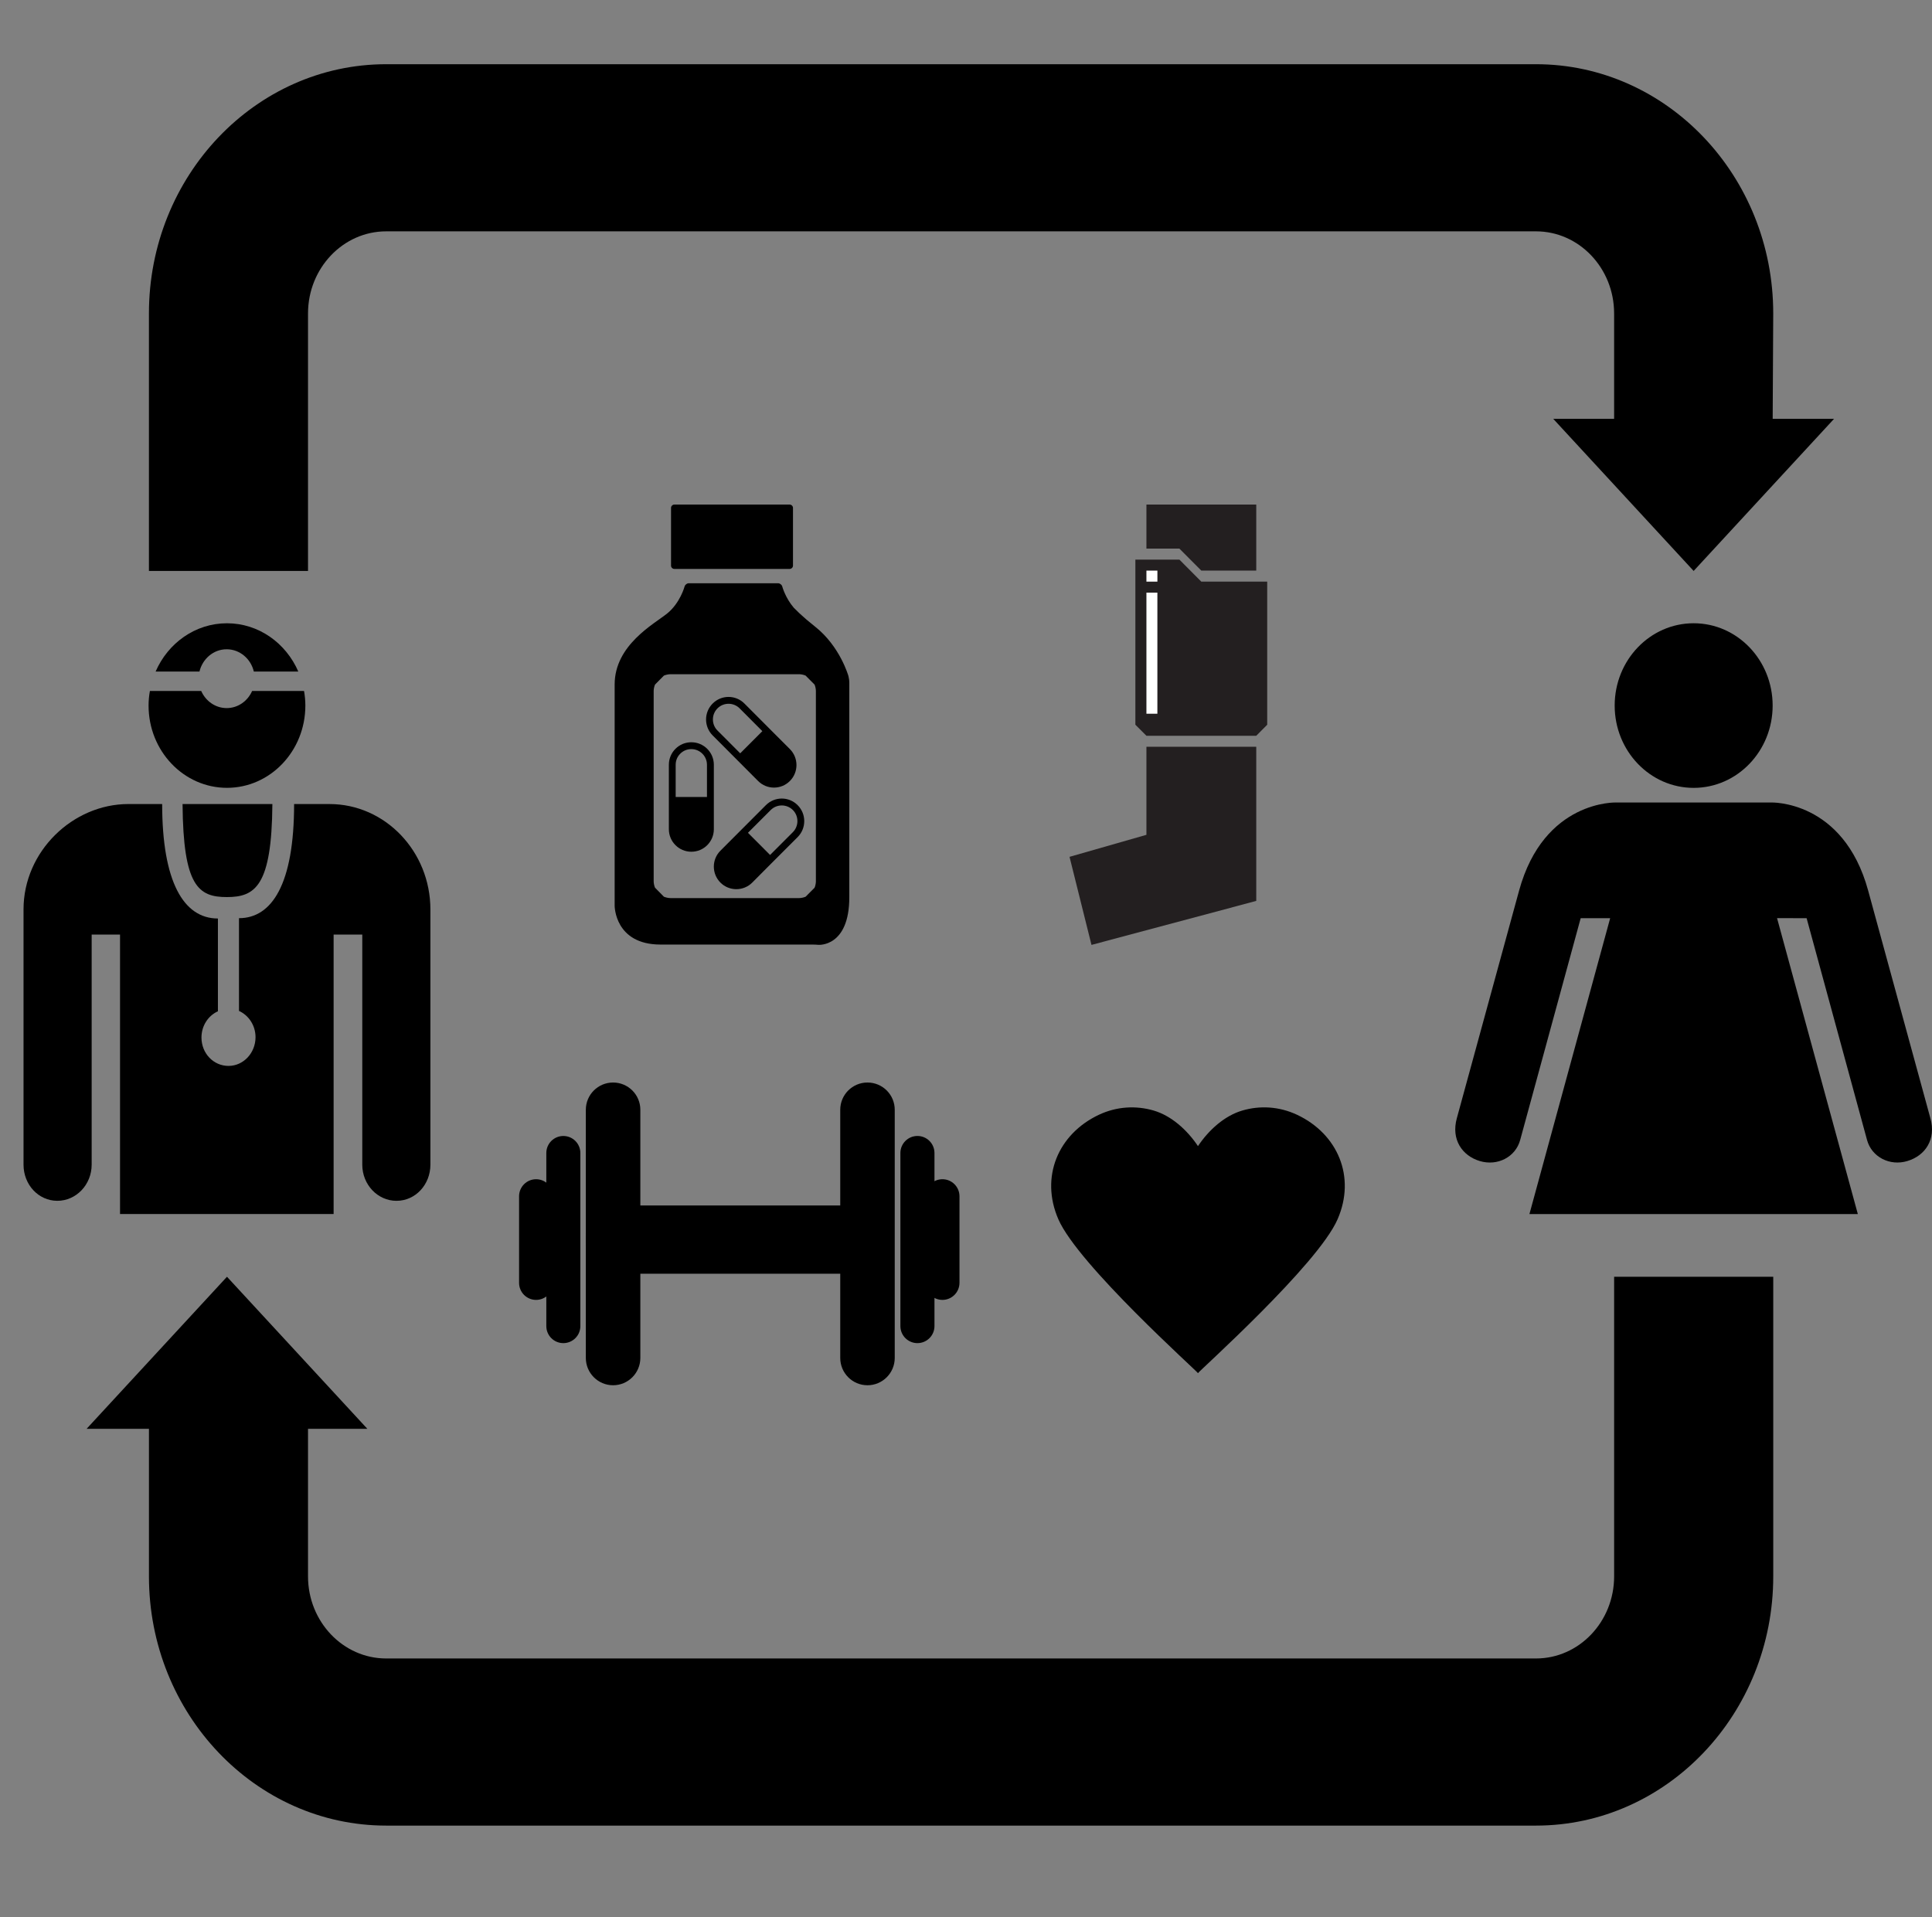 <?xml version="1.0" encoding="utf-8"?>
<!-- Generator: Adobe Illustrator 16.0.0, SVG Export Plug-In . SVG Version: 6.00 Build 0)  -->
<!DOCTYPE svg PUBLIC "-//W3C//DTD SVG 1.1//EN" "http://www.w3.org/Graphics/SVG/1.1/DTD/svg11.dtd">
<svg version="1.1" id="Layer_1" xmlns="http://www.w3.org/2000/svg" xmlns:xlink="http://www.w3.org/1999/xlink" x="0px" y="0px"
	 width="105.282px" height="104.5px" viewBox="0 0 105.282 104.5" enable-background="new 0 0 105.282 104.5" xml:space="preserve">
<rect x="0" y="0" width="105.282" height="104.5" fill="#808080" stroke="none"/>
<g>
	<ellipse cx="92.294" cy="38.455" rx="4.304" ry="4.486"/>
	<path d="M96.838,50.041l1.611,0.003l3.293,12.089c0.253,0.928,1.24,1.438,2.199,1.146c0.969-0.289,1.578-1.176,1.252-2.336
		l-3.389-12.4c-1.354-4.959-5.303-4.805-5.303-4.805h-8.417c0,0-3.946-0.154-5.304,4.805l-3.391,12.4
		c-0.322,1.16,0.286,2.048,1.252,2.338c0.965,0.289,1.948-0.221,2.199-1.148l3.297-12.088l1.607-0.002l-4.4,16.127h17.896
		L96.838,50.041z"/>
	<path d="M96.6,22.829l0.03-5.746C96.631,9.593,90.832,3.5,83.704,3.5H21.042c-7.128,0-12.926,6.093-12.926,13.583v14.035h8.669
		V17.083c0-2.466,1.911-4.474,4.257-4.474h62.662c2.347,0,4.255,2.007,4.255,4.474v5.746h-3.316l7.65,8.289l7.65-8.289H96.6z"/>
	<path d="M87.96,69.587v16.33c0,2.467-1.909,4.474-4.256,4.474H21.042c-2.347,0-4.257-2.007-4.257-4.474v-8.041h3.235l-7.651-8.289
		l-7.651,8.289h3.399v8.041c0,7.489,5.799,13.583,12.926,13.583h62.662c7.129,0,12.926-6.094,12.926-13.583v-16.33H87.96z"/>
	<path d="M13.739,37.661c-0.242,0.549-0.772,0.932-1.386,0.932c-0.617,0-1.145-0.383-1.388-0.932H8.168
		c-0.046,0.258-0.072,0.521-0.072,0.795c0,2.476,1.915,4.483,4.272,4.483c2.36,0,4.272-2.008,4.272-4.483
		c0-0.273-0.026-0.537-0.071-0.795H13.739z"/>
	<path d="M10.869,36.602c0.168-0.696,0.766-1.215,1.483-1.215c0.715,0,1.318,0.519,1.48,1.215h2.424
		c-0.672-1.551-2.159-2.632-3.888-2.632c-1.728,0-3.215,1.081-3.888,2.632H10.869z"/>
	<path d="M12.362,48.893c1.541,0,2.448-0.592,2.481-5.069c-1.547,0-3.367,0-4.895,0C9.984,48.301,10.812,48.893,12.362,48.893z"/>
	<path d="M18.18,50.938h1.562c0,0,0,11.28,0,12.541c0,1.086,0.836,1.969,1.864,1.969c1.034,0,1.848-0.883,1.848-1.969
		c0-1.084,0-12.292,0-13.91c0-3.174-2.475-5.746-5.494-5.746c-0.348,0-1.052,0-1.933,0c0,4.37-1.214,6.22-3.003,6.22v5.055
		c0.527,0.238,0.901,0.79,0.901,1.432c0,0.856-0.655,1.565-1.473,1.565c-0.819,0-1.473-0.684-1.473-1.547
		c0-0.645,0.368-1.192,0.896-1.43v-5.057c-1.88,0-3.038-2.019-3.038-6.239c-0.843,0-1.51,0-1.838,0
		c-3.023,0-5.717,2.571-5.717,5.746c0,1.617,0,12.826,0,13.91c0,1.086,0.809,1.969,1.843,1.969c1.031,0,1.87-0.883,1.87-1.969
		c0-1.261,0-12.541,0-12.541h1.546v15.231H18.18V50.938z"/>
</g>
<g>
	<path d="M43.467,43.884c-0.237-0.24-0.553-0.361-0.865-0.361c-0.313,0-0.628,0.121-0.867,0.361l-1.238,1.241l0,0l-1.239,1.241
		c-0.478,0.479-0.478,1.257,0.001,1.738c0.478,0.478,1.255,0.478,1.733,0l0.973-0.978l1.504-1.504
		C43.946,45.141,43.946,44.363,43.467,43.884z M43.205,45.357l-1.24,1.241l-1.206-1.208l1.24-1.242
		c0.161-0.16,0.375-0.249,0.603-0.249s0.441,0.089,0.604,0.249C43.537,44.48,43.537,45.024,43.205,45.357z"/>
	<path d="M37.674,40.455c-0.339,0-0.646,0.136-0.867,0.36c-0.222,0.22-0.358,0.528-0.358,0.866v1.757l0,0v1.756
		c-0.001,0.677,0.548,1.228,1.226,1.228c0.676,0,1.225-0.549,1.225-1.228v-1.383v-2.13C38.899,41.004,38.35,40.455,37.674,40.455z
		 M38.525,41.682v1.757H36.82v-1.757c0-0.227,0.087-0.442,0.249-0.603c0.162-0.163,0.375-0.25,0.604-0.25
		C38.143,40.829,38.525,41.211,38.525,41.682z"/>
	<path d="M38.836,38.344c-0.241,0.241-0.36,0.555-0.36,0.869c0,0.315,0.119,0.629,0.36,0.87l1.237,1.241l0,0l1.239,1.243
		c0.478,0.479,1.254,0.479,1.732-0.001c0.478-0.479,0.478-1.258,0-1.738l-0.975-0.976l-1.501-1.506
		C40.09,37.864,39.314,37.864,38.836,38.344z M40.305,38.607l1.238,1.243l-1.206,1.208l-1.238-1.242
		c-0.162-0.16-0.25-0.375-0.25-0.604s0.088-0.442,0.25-0.605C39.431,38.275,39.972,38.275,40.305,38.607z"/>
	<g>
		<path d="M42.676,31.008c0.002,0,0.002,0,0.002,0h0.352c0.1,0,0.183-0.081,0.183-0.182v-3.143c0-0.1-0.083-0.183-0.183-0.183
			h-6.281c-0.099,0-0.182,0.083-0.182,0.183v3.143c0,0.101,0.083,0.182,0.182,0.182h2.505h0.775H42.676z"/>
		<path d="M46.234,36.846c0,0-0.452-1.614-1.81-2.687c-0.342-0.27-0.621-0.51-0.849-0.723l0.003,0.001
			c-0.007-0.006-0.016-0.014-0.023-0.021c-0.109-0.104-0.207-0.199-0.296-0.29c-0.464-0.539-0.631-1.161-0.631-1.161
			c-0.025-0.096-0.129-0.176-0.228-0.176h-0.505h-1.85h-0.14h0.007h-2.38c-0.099,0-0.202,0.083-0.227,0.179
			c0,0-0.24,0.899-0.951,1.471c-0.716,0.574-2.859,1.719-2.859,3.867v11.703v0.362c0,0,0,2.11,2.499,2.11h8.247
			c0.1,0,0.264,0.004,0.362,0.015c0,0,1.679,0.129,1.679-2.592v-11.7C46.283,37.104,46.26,36.943,46.234,36.846z M44.461,48.037
			c0,0.099-0.031,0.256-0.072,0.347l-0.488,0.49c-0.09,0.04-0.246,0.074-0.347,0.074h-7.026c-0.101,0-0.256-0.034-0.349-0.074
			l-0.483-0.49c-0.043-0.091-0.075-0.248-0.075-0.347V37.658c0-0.101,0.031-0.257,0.075-0.348l0.483-0.488
			c0.093-0.042,0.248-0.075,0.349-0.075h7.026c0.101,0,0.257,0.033,0.347,0.075l0.486,0.488c0.043,0.091,0.074,0.247,0.074,0.348
			V48.037z"/>
	</g>
</g>
<g>
	<polygon fill="#231F20" points="62.473,27.5 62.473,29.901 64.27,29.901 65.464,31.1 68.458,31.1 68.458,27.5 	"/>
	<polygon fill="#231F20" points="61.871,30.5 64.27,30.5 65.464,31.701 69.055,31.701 69.055,39.5 68.458,40.102 62.473,40.102 
		61.871,39.5 	"/>
	<polygon fill="#231F20" points="62.473,40.7 68.458,40.7 68.458,49.102 59.479,51.5 58.283,46.7 62.473,45.5 	"/>
	<rect x="62.473" y="31.1" fill="#FFFFFF" width="0.598" height="0.601"/>
	<polygon fill="#FFFFFF" points="63.07,38.301 63.07,38.9 62.473,38.9 62.473,32.3 63.07,32.3 	"/>
</g>
<g id="Your_Icon">
	<path d="M33.409,75.5c-0.819,0-1.485-0.667-1.485-1.488V60.486c0-0.821,0.666-1.486,1.485-1.486c0.82,0,1.486,0.665,1.486,1.486
		v13.524C34.895,74.833,34.229,75.5,33.409,75.5z"/>
	<path d="M47.272,75.5c-0.82,0-1.484-0.667-1.484-1.488V60.486c0-0.821,0.664-1.486,1.484-1.486c0.821,0,1.486,0.665,1.486,1.486
		v13.524C48.758,74.833,48.093,75.5,47.272,75.5z"/>
	<path d="M49.994,73.204c-0.513,0-0.928-0.416-0.928-0.929v-9.433c0-0.513,0.415-0.929,0.928-0.929c0.514,0,0.929,0.416,0.929,0.929
		v9.433C50.923,72.788,50.508,73.204,49.994,73.204z"/>
	<path d="M30.698,73.204c-0.513,0-0.927-0.416-0.927-0.929v-9.433c0-0.513,0.415-0.928,0.927-0.928c0.513,0,0.928,0.415,0.928,0.928
		v9.433C31.627,72.788,31.212,73.204,30.698,73.204z"/>
	<path d="M29.213,70.848c-0.512,0-0.927-0.416-0.927-0.931v-4.714c0-0.516,0.416-0.932,0.927-0.932c0.514,0,0.929,0.416,0.929,0.932
		v4.714C30.142,70.432,29.726,70.848,29.213,70.848z"/>
	<path d="M51.357,70.848c-0.514,0-0.93-0.416-0.93-0.931v-4.714c0-0.516,0.416-0.932,0.93-0.932c0.513,0,0.929,0.416,0.929,0.932
		v4.714C52.285,70.432,51.869,70.848,51.357,70.848z"/>
	<path d="M46.405,69.421H33.781c-1.024,0-1.856-0.833-1.856-1.86c0-1.028,0.832-1.86,1.856-1.86h12.624
		c1.027,0,1.858,0.832,1.858,1.86C48.263,68.588,47.432,69.421,46.405,69.421z"/>
</g>
<path d="M72.996,63.131c-0.402-1.003-1.2-1.847-2.309-2.37c-0.979-0.462-2.033-0.516-2.992-0.233
	c-0.957,0.281-1.82,1.051-2.413,1.938c-0.595-0.888-1.453-1.656-2.413-1.938c-0.957-0.281-2.014-0.229-2.992,0.233
	c-1.105,0.523-1.906,1.367-2.307,2.37c-0.399,1-0.4,2.165,0.103,3.321c1.076,2.479,7.575,8.29,7.609,8.389
	c0.034-0.099,6.534-5.909,7.608-8.389C73.395,65.295,73.395,64.131,72.996,63.131z"/>
</svg>
